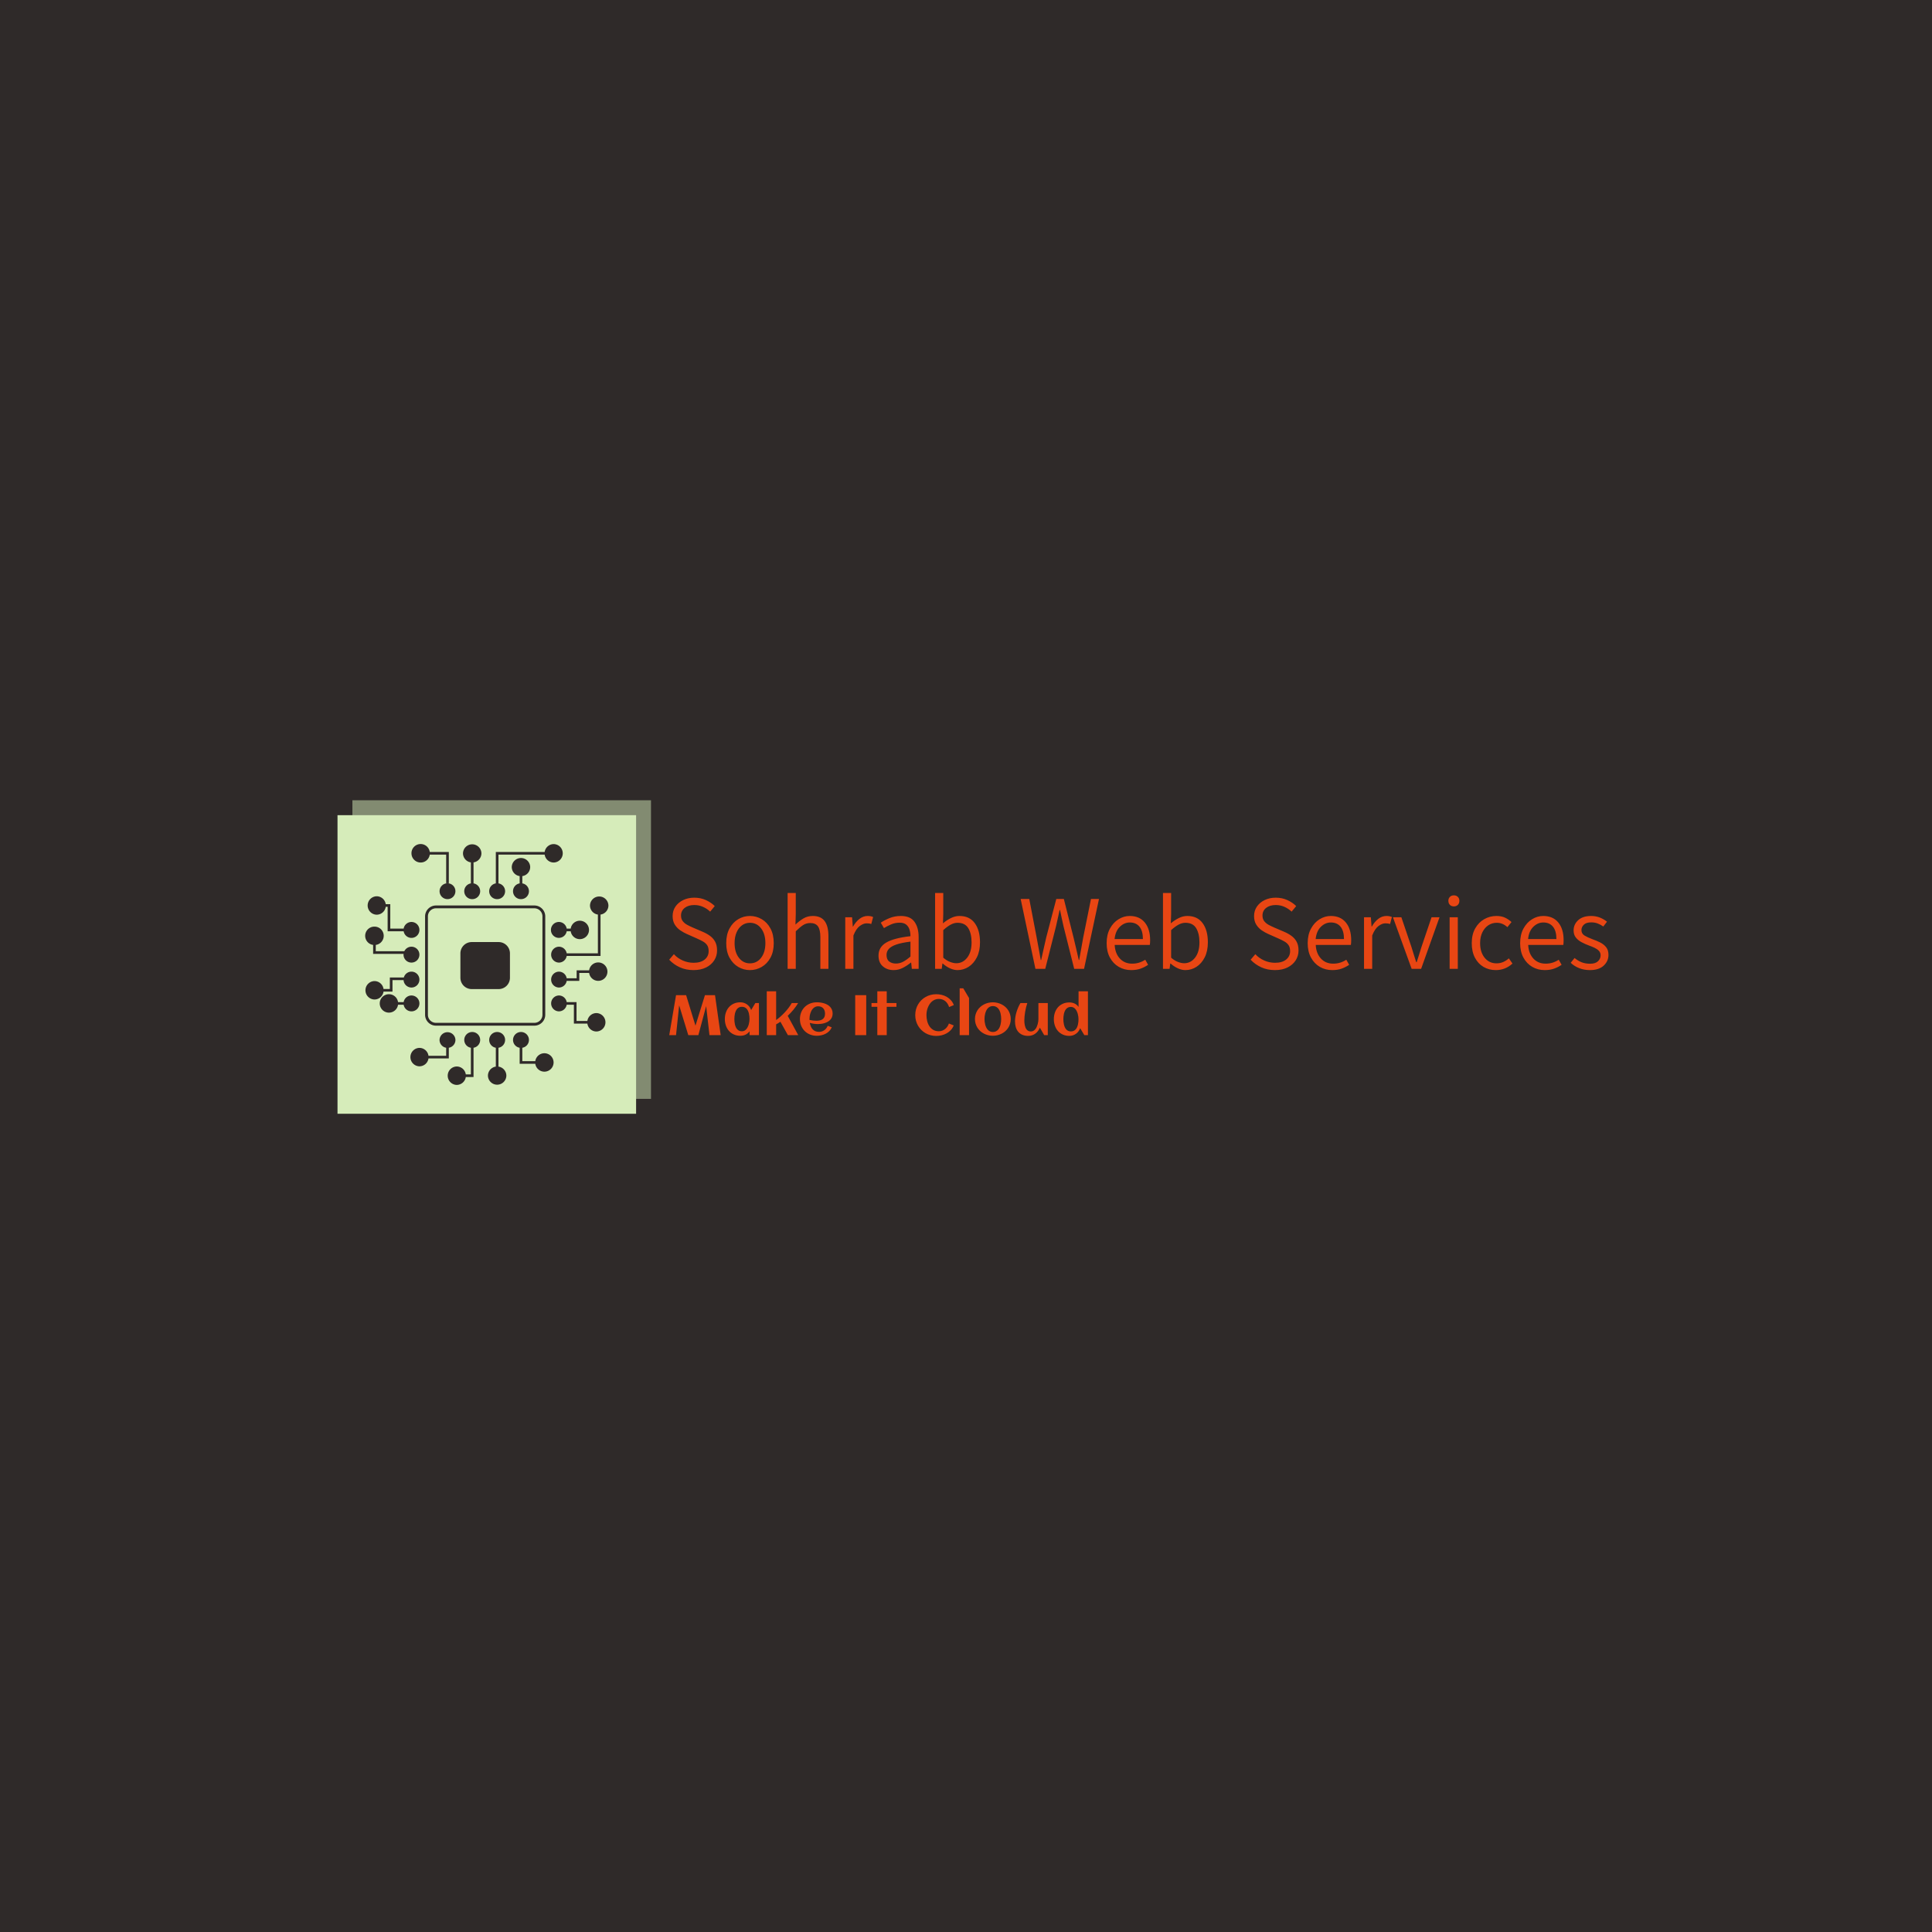 <svg xmlns="http://www.w3.org/2000/svg" version="1.1" xmlns:xlink="http://www.w3.org/1999/xlink" xmlns:svgjs="http://svgjs.dev/svgjs" width="1500" height="1500" viewBox="0 0 1500 1500"><rect width="1500" height="1500" fill="#2f2a29"></rect><g transform="matrix(0.667,0,0,0.667,249.394,620.082)"><svg viewBox="0 0 396 102" data-background-color="#2f2a29" preserveAspectRatio="xMidYMid meet" height="386" width="1500" xmlns="http://www.w3.org/2000/svg" xmlns:xlink="http://www.w3.org/1999/xlink"><g id="tight-bounds" transform="matrix(1,0,0,1,0.24,0.496)"><svg viewBox="0 0 395.52 101.008" height="101.008" width="395.52"><g><svg viewBox="0 0 541.464 138.28" height="101.008" width="395.52"><g transform="matrix(1,0,0,1,145.944,39.044)"><svg viewBox="0 0 395.52 60.192" height="60.192" width="395.52"><g id="textblocktransform"><svg viewBox="0 0 395.52 60.192" height="60.192" width="395.52" id="textblock"><g><svg viewBox="0 0 395.52 32.465" height="32.465" width="395.52"><g transform="matrix(1,0,0,1,0,0)"><svg width="395.52" viewBox="2.2 -36.74 455.03 37.35" height="32.465" data-palette-color="#e84613"><path d="M13.96 0.61L13.96 0.61Q10.33 0.61 7.35-0.74 4.37-2.1 2.2-4.42L2.2-4.42 4.47-7.1Q6.27-5.13 8.79-4.03 11.3-2.93 14.01-2.93L14.01-2.93Q17.46-2.93 19.38-4.49 21.31-6.05 21.31-8.59L21.31-8.59Q21.31-10.4 20.56-11.49 19.8-12.57 18.51-13.29 17.21-14.01 15.6-14.72L15.6-14.72 10.72-16.89Q9.16-17.58 7.57-18.65 5.98-19.73 4.92-21.41 3.86-23.1 3.86-25.56L3.86-25.56Q3.86-28.15 5.22-30.15 6.59-32.15 8.97-33.31 11.35-34.47 14.36-34.47L14.36-34.47Q17.46-34.47 20-33.3 22.53-32.13 24.27-30.4L24.27-30.4 22.05-27.71Q20.51-29.17 18.55-30.04 16.6-30.91 14.36-30.91L14.36-30.91Q11.47-30.91 9.7-29.52 7.93-28.13 7.93-25.81L7.93-25.81Q7.93-24.15 8.79-23.07 9.64-22 10.94-21.3 12.23-20.61 13.55-20.04L13.55-20.04 18.38-17.97Q20.36-17.14 21.95-15.99 23.54-14.84 24.46-13.15 25.39-11.45 25.39-8.91L25.39-8.91Q25.39-6.25 24-4.09 22.61-1.93 20.06-0.66 17.5 0.61 13.96 0.61ZM41.31 0.61L41.31 0.61Q38.28 0.61 35.65-0.93 33.03-2.47 31.43-5.38 29.83-8.3 29.83-12.45L29.83-12.45Q29.83-16.63 31.43-19.57 33.03-22.51 35.65-24.06 38.28-25.61 41.31-25.61L41.31-25.61Q44.38-25.61 47.02-24.06 49.66-22.51 51.25-19.57 52.85-16.63 52.85-12.45L52.85-12.45Q52.85-8.3 51.25-5.38 49.66-2.47 47.02-0.93 44.38 0.61 41.31 0.61ZM41.31-2.66L41.31-2.66Q44.65-2.66 46.73-5.36 48.8-8.06 48.8-12.45L48.8-12.45Q48.8-16.87 46.73-19.59 44.65-22.31 41.31-22.31L41.31-22.31Q39.13-22.31 37.45-21.07 35.76-19.82 34.82-17.61 33.88-15.41 33.88-12.45L33.88-12.45Q33.88-8.06 35.96-5.36 38.03-2.66 41.31-2.66ZM63.52 0L59.57 0 59.57-36.74 63.52-36.74 63.52-26.64 63.37-21.44Q65.18-23.17 67.18-24.39 69.18-25.61 71.77-25.61L71.77-25.61Q75.68-25.61 77.51-23.13 79.34-20.65 79.34-15.87L79.34-15.87 79.34 0 75.43 0 75.43-15.36Q75.43-18.92 74.29-20.56 73.14-22.19 70.53-22.19L70.53-22.19Q68.6-22.19 67.04-21.17 65.47-20.14 63.52-18.19L63.52-18.19 63.52 0ZM91.45 0L87.49 0 87.49-24.98 90.79-24.98 91.15-20.46 91.25-20.46Q92.57-22.8 94.4-24.21 96.23-25.61 98.36-25.61L98.36-25.61Q99.97-25.61 100.99-25.1L100.99-25.1 100.11-21.73Q99.58-21.9 99.1-21.97 98.63-22.05 97.84-22.05L97.84-22.05Q96.26-22.05 94.5-20.74 92.74-19.43 91.45-16.16L91.45-16.16 91.45 0ZM110.93 0.61L110.93 0.61Q107.8 0.61 105.7-1.21 103.6-3.03 103.6-6.42L103.6-6.42Q103.6-10.52 107.33-12.72 111.05-14.92 119.08-15.82L119.08-15.82Q119.08-17.48 118.63-18.97 118.18-20.46 117.04-21.41 115.91-22.36 113.81-22.36L113.81-22.36Q111.59-22.36 109.65-21.51 107.7-20.65 106.24-19.73L106.24-19.73 104.7-22.36Q106.36-23.51 108.89-24.56 111.42-25.61 114.44-25.61L114.44-25.61Q119.01-25.61 121.02-22.8 123.04-20 123.04-15.41L123.04-15.41 123.04 0 119.74 0 119.42-3.03 119.28-3.03Q117.47-1.54 115.36-0.46 113.25 0.61 110.93 0.61ZM112-2.56L112-2.56Q113.88-2.56 115.53-3.44 117.18-4.32 119.08-5.96L119.08-5.96 119.08-13.18Q114.76-12.65 112.22-11.77 109.68-10.89 108.58-9.64 107.49-8.4 107.49-6.74L107.49-6.74Q107.49-4.52 108.8-3.54 110.12-2.56 112-2.56ZM141.88 0.61L141.88 0.61Q140.15 0.61 138.27-0.23 136.39-1.07 134.73-2.56L134.73-2.56 134.56-2.56 134.22 0 131.02 0 131.02-36.74 134.97-36.74 134.97-26.64 134.83-22.05Q136.61-23.56 138.65-24.58 140.69-25.61 142.81-25.61L142.81-25.61Q147.69-25.61 150.23-22.14 152.77-18.68 152.77-12.87L152.77-12.87Q152.77-8.62 151.26-5.6 149.74-2.59 147.27-0.99 144.79 0.61 141.88 0.61ZM141.27-2.71L141.27-2.71Q144.47-2.71 146.58-5.43 148.69-8.15 148.69-12.82L148.69-12.82Q148.69-17.04 147.11-19.68 145.52-22.31 141.88-22.31L141.88-22.31Q140.25-22.31 138.55-21.4 136.85-20.48 134.97-18.75L134.97-18.75 134.97-5.4Q136.68-3.93 138.34-3.32 140-2.71 141.27-2.71ZM184.38 0L179.62 0 172.47-33.84 176.64-33.84 180.21-15.19Q180.7-12.45 181.22-9.74 181.75-7.03 182.21-4.27L182.21-4.27 182.4-4.27Q182.99-7.03 183.61-9.74 184.24-12.45 184.85-15.19L184.85-15.19 189.73-33.84 193.39-33.84 198.08-15.19Q198.74-12.48 199.37-9.75 200.01-7.03 200.62-4.27L200.62-4.27 200.81-4.27Q201.33-7.03 201.8-9.75 202.28-12.48 202.77-15.19L202.77-15.19 206.53-33.84 210.41-33.84 203.18 0 198.4 0 193.2-20.75Q192.76-22.78 192.34-24.65 191.93-26.51 191.54-28.49L191.54-28.49 191.34-28.49Q190.95-26.51 190.5-24.65 190.05-22.78 189.63-20.75L189.63-20.75 184.38 0ZM226.01 0.61L226.01 0.61Q222.71 0.61 220.01-0.95 217.31-2.51 215.71-5.44 214.12-8.37 214.12-12.45L214.12-12.45Q214.12-16.53 215.71-19.48 217.31-22.44 219.88-24.02 222.44-25.61 225.3-25.61L225.3-25.61Q230.01-25.61 232.6-22.46 235.19-19.31 235.19-13.89L235.19-13.89Q235.19-12.52 235.04-11.57L235.04-11.57 218.02-11.57Q218.22-7.5 220.51-5 222.81-2.51 226.47-2.51L226.47-2.51Q228.35-2.51 229.91-3.02 231.47-3.52 232.82-4.42L232.82-4.42 234.21-1.95Q232.57-0.83 230.6-0.11 228.62 0.61 226.01 0.61ZM217.97-14.43L217.97-14.43 231.69-14.43Q231.69-18.36 230.03-20.41 228.37-22.46 225.35-22.46L225.35-22.46Q222.64-22.46 220.5-20.36 218.36-18.26 217.97-14.43ZM252.27 0.61L252.27 0.61Q250.54 0.61 248.66-0.23 246.78-1.07 245.12-2.56L245.12-2.56 244.95-2.56 244.61 0 241.41 0 241.41-36.74 245.36-36.74 245.36-26.64 245.22-22.05Q247-23.56 249.04-24.58 251.08-25.61 253.2-25.61L253.2-25.61Q258.08-25.61 260.62-22.14 263.16-18.68 263.16-12.87L263.16-12.87Q263.16-8.62 261.65-5.6 260.13-2.59 257.66-0.99 255.18 0.61 252.27 0.61ZM251.66-2.71L251.66-2.71Q254.86-2.71 256.97-5.43 259.08-8.15 259.08-12.82L259.08-12.82Q259.08-17.04 257.5-19.68 255.91-22.31 252.27-22.31L252.27-22.31Q250.64-22.31 248.94-21.4 247.24-20.48 245.36-18.75L245.36-18.75 245.36-5.4Q247.07-3.93 248.73-3.32 250.39-2.71 251.66-2.71ZM295.65 0.61L295.65 0.61Q292.01 0.61 289.04-0.74 286.06-2.1 283.88-4.42L283.88-4.42 286.15-7.1Q287.96-5.13 290.48-4.03 292.99-2.93 295.7-2.93L295.7-2.93Q299.14-2.93 301.07-4.49 303-6.05 303-8.59L303-8.59Q303-10.4 302.24-11.49 301.49-12.57 300.19-13.29 298.9-14.01 297.29-14.72L297.29-14.72 292.4-16.89Q290.84-17.58 289.25-18.65 287.67-19.73 286.61-21.41 285.54-23.1 285.54-25.56L285.54-25.56Q285.54-28.15 286.91-30.15 288.28-32.15 290.66-33.31 293.04-34.47 296.04-34.47L296.04-34.47Q299.14-34.47 301.68-33.3 304.22-32.13 305.95-30.4L305.95-30.4 303.73-27.71Q302.19-29.17 300.24-30.04 298.29-30.91 296.04-30.91L296.04-30.91Q293.16-30.91 291.39-29.52 289.62-28.13 289.62-25.81L289.62-25.81Q289.62-24.15 290.48-23.07 291.33-22 292.62-21.3 293.92-20.61 295.24-20.04L295.24-20.04 300.07-17.97Q302.05-17.14 303.63-15.99 305.22-14.84 306.15-13.15 307.08-11.45 307.08-8.91L307.08-8.91Q307.08-6.25 305.69-4.09 304.29-1.93 301.74-0.66 299.19 0.61 295.65 0.61ZM323.41 0.61L323.41 0.61Q320.11 0.61 317.41-0.95 314.72-2.51 313.12-5.44 311.52-8.37 311.52-12.45L311.52-12.45Q311.52-16.53 313.12-19.48 314.72-22.44 317.28-24.02 319.84-25.61 322.7-25.61L322.7-25.61Q327.41-25.61 330-22.46 332.59-19.31 332.59-13.89L332.59-13.89Q332.59-12.52 332.44-11.57L332.44-11.57 315.42-11.57Q315.62-7.5 317.91-5 320.21-2.51 323.87-2.51L323.87-2.51Q325.75-2.51 327.31-3.02 328.88-3.52 330.22-4.42L330.22-4.42 331.61-1.95Q329.97-0.83 328-0.11 326.02 0.61 323.41 0.61ZM315.38-14.43L315.38-14.43 329.1-14.43Q329.1-18.36 327.44-20.41 325.78-22.46 322.75-22.46L322.75-22.46Q320.04-22.46 317.9-20.36 315.77-18.26 315.38-14.43ZM342.77 0L338.81 0 338.81-24.98 342.11-24.98 342.47-20.46 342.57-20.46Q343.89-22.8 345.72-24.21 347.55-25.61 349.67-25.61L349.67-25.61Q351.29-25.61 352.31-25.1L352.31-25.1 351.43-21.73Q350.9-21.9 350.42-21.97 349.94-22.05 349.16-22.05L349.16-22.05Q347.57-22.05 345.82-20.74 344.06-19.43 342.77-16.16L342.77-16.16 342.77 0ZM366.47 0L361.88 0 352.82-24.98 356.9-24.98 361.78-10.6Q362.34-8.74 362.93-6.88 363.51-5.03 364.1-3.22L364.1-3.22 364.32-3.22Q364.88-5.03 365.49-6.88 366.1-8.74 366.64-10.6L366.64-10.6 371.52-24.98 375.38-24.98 366.47 0ZM384.24 0L380.28 0 380.28-24.98 384.24-24.98 384.24 0ZM382.34-30.25L382.34-30.25Q381.14-30.25 380.41-30.99 379.67-31.74 379.67-32.98L379.67-32.98Q379.67-34.13 380.41-34.86 381.14-35.6 382.34-35.6L382.34-35.6Q383.53-35.6 384.26-34.86 385-34.13 385-32.98L385-32.98Q385-31.74 384.26-30.99 383.53-30.25 382.34-30.25ZM402.65 0.61L402.65 0.61Q399.35 0.61 396.71-0.93 394.08-2.47 392.54-5.38 391-8.3 391-12.45L391-12.45Q391-16.63 392.66-19.57 394.32-22.51 397.04-24.06 399.76-25.61 402.94-25.61L402.94-25.61Q405.43-25.61 407.19-24.76 408.94-23.9 410.26-22.66L410.26-22.66 408.26-20.19Q407.21-21.17 405.93-21.74 404.65-22.31 403.11-22.31L403.11-22.31Q400.79-22.31 398.97-21.07 397.15-19.82 396.1-17.61 395.05-15.41 395.05-12.45L395.05-12.45Q395.05-8.06 397.25-5.36 399.45-2.66 403.01-2.66L403.01-2.66Q404.79-2.66 406.31-3.34 407.82-4.03 408.97-5.08L408.97-5.08 410.73-2.56Q407.28 0.61 402.65 0.61ZM426.32 0.61L426.32 0.61Q423.03 0.61 420.33-0.95 417.63-2.51 416.03-5.44 414.44-8.37 414.44-12.45L414.44-12.45Q414.44-16.53 416.03-19.48 417.63-22.44 420.2-24.02 422.76-25.61 425.62-25.61L425.62-25.61Q430.33-25.61 432.92-22.46 435.5-19.31 435.5-13.89L435.5-13.89Q435.5-12.52 435.36-11.57L435.36-11.57 418.34-11.57Q418.54-7.5 420.83-5 423.13-2.51 426.79-2.51L426.79-2.51Q428.67-2.51 430.23-3.02 431.79-3.52 433.14-4.42L433.14-4.42 434.53-1.95Q432.89-0.83 430.91-0.11 428.94 0.61 426.32 0.61ZM418.29-14.43L418.29-14.43 432.01-14.43Q432.01-18.36 430.35-20.41 428.69-22.46 425.67-22.46L425.67-22.46Q422.96-22.46 420.82-20.36 418.68-18.26 418.29-14.43ZM448.22 0.61L448.22 0.61Q445.44 0.61 443.05-0.33 440.65-1.27 438.94-2.93L438.94-2.93 440.8-5.25Q442.39-3.93 444.18-3.2 445.98-2.47 448.37-2.47L448.37-2.47Q450.88-2.47 452.15-3.67 453.42-4.88 453.42-6.54L453.42-6.54Q453.42-7.86 452.59-8.73 451.76-9.59 450.46-10.21 449.15-10.82 447.71-11.33L447.71-11.33Q445.85-12.01 444.17-12.92 442.48-13.82 441.41-15.19 440.34-16.55 440.34-18.6L440.34-18.6Q440.34-21.53 442.56-23.57 444.78-25.61 448.83-25.61L448.83-25.61Q451.15-25.61 453.12-24.82 455.08-24.02 456.52-22.83L456.52-22.83 454.72-20.51Q453.4-21.46 451.99-21.98 450.59-22.51 448.88-22.51L448.88-22.51Q446.41-22.51 445.28-21.37 444.14-20.24 444.14-18.8L444.14-18.8Q444.14-17.02 445.66-16.11 447.17-15.21 449.44-14.36L449.44-14.36Q451.42-13.67 453.2-12.78 454.98-11.89 456.11-10.47 457.23-9.06 457.23-6.74L457.23-6.74Q457.23-3.71 454.91-1.55 452.59 0.61 448.22 0.61Z" opacity="1" transform="matrix(1,0,0,1,0,0)" fill="#e84613" class="wordmark-text-0" data-fill-palette-color="primary" id="text-0"></path></svg></g></svg></g><g transform="matrix(1,0,0,1,0,40.129)"><svg viewBox="0 0 176.349 20.063" height="20.063" width="176.349"><g transform="matrix(1,0,0,1,0,0)"><svg width="176.349" viewBox="2.27 -41.19 368.21 41.9" height="20.063" data-palette-color="#e84613"><path d="M19.02 0L10.99-26.22 8.25 0 2.27 0 8.25-35.16 17.11-35.16 25.34-8.33 33.67-35.16 42.53-35.16 47.51 0 37.65 0 34.74-25.54 27.88 0 19.02 0ZM81.15-28.2L81.15 0 72.9 0 72.9-3.37Q71.43-1.37 69.37-0.4 67.31 0.56 64.84 0.56L64.84 0.56Q61.62 0.56 59.08-0.59 56.54-1.73 54.78-3.72 53.02-5.71 52.1-8.4 51.17-11.08 51.17-14.16L51.17-14.16Q51.17-17.24 52.1-19.92 53.02-22.61 54.78-24.6 56.54-26.59 59.08-27.73 61.62-28.88 64.84-28.88L64.84-28.88Q66.48-28.88 67.95-28.39 69.43-27.91 70.66-27.01 71.9-26.12 72.84-24.87 73.78-23.61 74.31-22.07L74.31-22.07 77.98-28.2 81.15-28.2ZM72.85-14.16L72.85-14.16Q72.85-15.26 72.74-16.48 72.63-17.7 72.36-18.9 72.09-20.09 71.62-21.18 71.14-22.27 70.4-23.11 69.65-23.95 68.6-24.44 67.55-24.93 66.16-24.93L66.16-24.93Q64.77-24.93 63.74-24.43 62.72-23.93 61.98-23.08 61.25-22.24 60.78-21.14 60.3-20.04 60.03-18.85 59.76-17.65 59.65-16.44 59.54-15.23 59.54-14.16L59.54-14.16Q59.54-13.09 59.65-11.87 59.76-10.64 60.03-9.45 60.3-8.25 60.78-7.15 61.25-6.05 61.98-5.21 62.72-4.37 63.74-3.87 64.77-3.37 66.16-3.37L66.16-3.37Q67.43-3.37 68.42-3.89 69.41-4.42 70.15-5.3 70.9-6.18 71.41-7.3 71.92-8.42 72.24-9.62 72.56-10.82 72.7-12 72.85-13.18 72.85-14.16ZM96.28-9.47L96.28 0 88.03 0 88.03-38.57 96.28-38.57 96.28-13.26Q98.31-14.72 100.28-16.48 102.24-18.24 104.02-20.18 105.81-22.12 107.33-24.15 108.86-26.17 110-28.2L110-28.2 115.62-28.2Q113.91-25.32 111.57-22.45 109.22-19.58 106.46-16.97L106.46-16.97 115.72 0 106.61 0 100.04-11.77Q98.21-10.52 96.28-9.47L96.28-9.47ZM125.63-13.38L125.63-13.38Q127.14-13.04 128.65-12.84 130.17-12.65 131.71-12.65L131.71-12.65Q133.32-12.65 134.7-12.95 136.08-13.26 137.09-13.98 138.1-14.7 138.69-15.89 139.27-17.09 139.27-18.87L139.27-18.87Q139.27-20.31 138.88-21.51 138.49-22.71 137.72-23.56 136.96-24.41 135.83-24.89 134.71-25.37 133.22-25.37L133.22-25.37Q131.83-25.37 130.72-24.85 129.61-24.34 128.76-23.47 127.92-22.61 127.32-21.46 126.73-20.31 126.34-19.07 125.94-17.82 125.77-16.55 125.6-15.28 125.6-14.16L125.6-14.16Q125.6-13.96 125.6-13.77 125.6-13.57 125.63-13.38ZM145.96-18.95L145.96-18.95Q145.96-17.21 145.4-15.86 144.84-14.5 143.88-13.48 142.91-12.45 141.64-11.74 140.37-11.04 138.93-10.58 137.49-10.13 135.97-9.94 134.44-9.74 133-9.74L133-9.74Q131.17-9.74 129.39-10 127.6-10.25 125.87-10.82L125.87-10.82Q126.14-9.2 126.73-7.75 127.31-6.3 128.29-5.21 129.26-4.13 130.69-3.49 132.12-2.86 134.07-2.86L134.07-2.86Q135.37-2.86 136.54-3.25 137.71-3.64 138.69-4.35 139.67-5.05 140.41-6.03 141.15-7.01 141.62-8.2L141.62-8.2 145.18-6.88Q144.38-4.96 142.97-3.55 141.57-2.15 139.8-1.23 138.03-0.32 136.04 0.12 134.05 0.56 132.1 0.56L132.1 0.56Q128.87 0.56 126.14-0.52 123.41-1.61 121.43-3.56 119.45-5.52 118.33-8.23 117.2-10.94 117.2-14.16L117.2-14.16Q117.2-17.38 118.33-20.09 119.45-22.8 121.43-24.76 123.41-26.71 126.14-27.8 128.87-28.88 132.1-28.88L132.1-28.88Q133.66-28.88 135.3-28.66 136.93-28.44 138.47-27.97 140.01-27.49 141.37-26.73 142.74-25.98 143.75-24.87 144.77-23.75 145.37-22.29 145.96-20.83 145.96-18.95ZM175.5-35.16L175.5 0 165.81 0 165.81-35.16 175.5-35.16ZM193.54-24.93L193.54 0 185.26 0 185.26-24.93 180.14-24.93 180.14-28.2 185.26-28.2 185.26-38.57 193.54-38.57 193.54-28.2 202.08-28.2 202.08-24.93 193.54-24.93ZM252.54-26.44L252.54-26.44 248.37-24.68Q247.88-26.27 247.06-27.59 246.24-28.91 245.11-29.85 243.97-30.79 242.53-31.31 241.09-31.84 239.38-31.84L239.38-31.84Q237.55-31.84 236.03-31.24 234.5-30.64 233.29-29.59 232.08-28.54 231.18-27.15 230.28-25.76 229.67-24.18 229.06-22.61 228.76-20.92 228.47-19.24 228.47-17.63L228.47-17.63Q228.47-15.06 229.07-12.52 229.67-9.99 230.97-7.96 232.28-5.93 234.36-4.68 236.43-3.42 239.38-3.42L239.38-3.42Q240.95-3.42 242.34-3.94 243.73-4.47 244.87-5.38 246-6.3 246.86-7.54 247.71-8.79 248.22-10.23L248.22-10.23 252.45-8.54Q251.52-6.23 249.91-4.48 248.3-2.73 246.23-1.59 244.17-0.44 241.81 0.13 239.46 0.71 237.06 0.71L237.06 0.71Q234.48 0.71 232.1 0.07 229.72-0.56 227.67-1.73 225.61-2.91 223.94-4.57 222.27-6.23 221.09-8.25 219.9-10.28 219.25-12.66 218.61-15.04 218.61-17.63L218.61-17.63Q218.61-20.21 219.25-22.6 219.9-24.98 221.09-27.01 222.27-29.05 223.94-30.71 225.61-32.37 227.67-33.54 229.72-34.72 232.1-35.35 234.48-35.99 237.06-35.99L237.06-35.99Q239.56-35.99 241.94-35.4 244.32-34.81 246.37-33.63 248.42-32.45 250.02-30.65 251.62-28.86 252.54-26.44ZM265.92-32.62L265.92 0 257.67 0 257.67-41.19 260.84-41.19 265.92-32.62ZM302.59-14.16L302.59-14.16Q302.59-11.96 302-10.03 301.42-8.11 300.38-6.47 299.34-4.83 297.88-3.53 296.41-2.22 294.66-1.32 292.92-0.42 290.93 0.07 288.94 0.56 286.84 0.56L286.84 0.56Q284.74 0.56 282.76 0.07 280.79-0.42 279.04-1.32 277.29-2.22 275.83-3.53 274.36-4.83 273.33-6.47 272.29-8.11 271.7-10.05 271.12-11.99 271.12-14.16L271.12-14.16Q271.12-16.33 271.7-18.27 272.29-20.21 273.33-21.85 274.36-23.49 275.83-24.79 277.29-26.1 279.04-27 280.79-27.91 282.76-28.39 284.74-28.88 286.84-28.88L286.84-28.88Q288.94-28.88 290.93-28.39 292.92-27.91 294.66-27 296.41-26.1 297.88-24.79 299.34-23.49 300.38-21.85 301.42-20.21 302-18.27 302.59-16.33 302.59-14.16ZM294.19-14.16L294.19-14.16Q294.19-15.33 294.05-16.64 293.92-17.94 293.6-19.2 293.29-20.46 292.74-21.62 292.19-22.78 291.38-23.65 290.58-24.51 289.45-25.04 288.33-25.56 286.84-25.56L286.84-25.56Q285.42-25.56 284.33-25.02 283.23-24.49 282.41-23.6 281.59-22.71 281.04-21.53 280.49-20.36 280.15-19.1 279.81-17.85 279.66-16.56 279.52-15.28 279.52-14.16L279.52-14.16Q279.52-13.04 279.66-11.76 279.81-10.47 280.15-9.2 280.49-7.93 281.04-6.77 281.59-5.62 282.41-4.72 283.23-3.83 284.33-3.3 285.42-2.76 286.84-2.76L286.84-2.76Q288.31-2.76 289.43-3.28 290.55-3.81 291.37-4.69 292.19-5.57 292.72-6.71 293.26-7.86 293.59-9.13 293.92-10.4 294.05-11.69 294.19-12.99 294.19-14.16ZM306.34-12.06L306.34-12.06Q306.34-13.99 306.67-16.06 307-18.14 307.63-20.21 308.25-22.29 309.13-24.32 310.01-26.34 311.11-28.2L311.11-28.2 317.14-28.2Q316.53-26.37 316.05-24.38 315.57-22.39 315.24-20.4 314.91-18.41 314.73-16.5 314.55-14.6 314.55-12.96L314.55-12.96Q314.55-12.01 314.63-10.93 314.72-9.84 314.94-8.75 315.16-7.67 315.56-6.67 315.96-5.66 316.6-4.9 317.23-4.13 318.15-3.67 319.06-3.22 320.31-3.22L320.31-3.22Q321.53-3.22 322.49-3.77 323.46-4.32 324.19-5.21 324.92-6.1 325.44-7.25 325.95-8.4 326.28-9.61 326.61-10.82 326.77-11.98 326.93-13.13 326.93-14.06L326.93-14.06 326.93-28.2 335.18-28.2 335.18 0 332 0 328.22-6.57Q327.51-4.93 326.5-3.6 325.49-2.27 324.19-1.32 322.9-0.37 321.32 0.15 319.75 0.66 317.92 0.66L317.92 0.66Q314.99 0.66 312.81-0.29 310.64-1.25 309.2-2.93 307.76-4.61 307.05-6.95 306.34-9.28 306.34-12.06ZM370.48-38.57L370.48 0 367.3 0 363.64-6.13Q363.1-4.59 362.16-3.34 361.22-2.1 359.99-1.21 358.76-0.32 357.28 0.17 355.8 0.66 354.17 0.66L354.17 0.66Q350.95 0.66 348.41-0.49 345.87-1.64 344.11-3.63 342.35-5.62 341.43-8.3 340.5-10.99 340.5-14.06L340.5-14.06Q340.5-17.14 341.43-19.82 342.35-22.51 344.11-24.49 345.87-26.46 348.41-27.61 350.95-28.76 354.17-28.76L354.17-28.76Q356.64-28.76 358.7-27.81 360.76-26.86 362.23-24.83L362.23-24.83 362.23-38.57 370.48-38.57ZM362.18-14.06L362.18-14.06Q362.18-15.04 362.03-16.21 361.88-17.38 361.57-18.58 361.25-19.78 360.74-20.9 360.22-22.02 359.48-22.9 358.73-23.78 357.75-24.3 356.76-24.83 355.49-24.83L355.49-24.83Q354.1-24.83 353.07-24.33 352.05-23.83 351.31-22.99 350.58-22.14 350.1-21.04 349.63-19.95 349.36-18.75 349.09-17.55 348.98-16.35 348.87-15.14 348.87-14.06L348.87-14.06Q348.87-12.99 348.98-11.78 349.09-10.57 349.36-9.38 349.63-8.18 350.1-7.07 350.58-5.96 351.31-5.11 352.05-4.27 353.07-3.77 354.1-3.27 355.49-3.27L355.49-3.27Q356.88-3.27 357.93-3.76 358.98-4.25 359.72-5.09 360.47-5.93 360.94-7.02 361.42-8.11 361.69-9.31 361.96-10.52 362.07-11.74 362.18-12.96 362.18-14.06Z" opacity="1" transform="matrix(1,0,0,1,0,0)" fill="#e84613" class="slogan-text-1" data-fill-palette-color="secondary" id="text-1"></path></svg></g></svg></g></svg></g></svg></g><g><svg viewBox="0 0 138.28 138.28" height="138.28" width="138.28"><g><svg></svg></g><g id="icon-0"><svg viewBox="0 0 138.28 138.28" height="138.28" width="138.28"><g><rect width="125.732" height="125.732" x="6.274" y="6.274" fill="#d6ecba" data-fill-palette-color="accent"></rect><rect width="125.732" height="125.732" x="12.548" y="-3.552713678800501e-15" fill="#d6ecba" opacity="0.5" data-fill-palette-color="accent"></rect></g><g transform="matrix(1,0,0,1,17.925,18.424)"><svg viewBox="0 0 102.429 101.432" height="101.432" width="102.429"><g><svg xmlns="http://www.w3.org/2000/svg" xmlns:xlink="http://www.w3.org/1999/xlink" version="1.1" x="0" y="0" viewBox="4.062 4.509 91.854 90.96" enable-background="new 0 0 100 100" xml:space="preserve" height="101.432" width="102.429" class="icon-dxe-0" data-fill-palette-color="quaternary" id="dxe-0"><g fill="#2f2a29" data-fill-palette-color="quaternary"><path fill="none" d="M27.751 31.829V68.982A3.05 3.05 0 0 0 30.798 72.029H67.951A3.05 3.05 0 0 0 70.999 68.982V31.829A3.05 3.05 0 0 0 67.951 28.782H30.798A3.05 3.05 0 0 0 27.751 31.829M40.021 45.799A4.27 4.27 0 0 1 44.291 41.528H54.459A4.27 4.27 0 0 1 58.729 45.799V55.014A4.27 4.27 0 0 1 54.459 59.285H44.291A4.27 4.27 0 0 1 40.021 55.014z"></path><path d="M26.684 31.829V68.982A4.12 4.12 0 0 0 30.799 73.097H67.952A4.12 4.12 0 0 0 72.067 68.982V31.829A4.12 4.12 0 0 0 67.952 27.715H30.798A4.12 4.12 0 0 0 26.684 31.829M70.999 31.829V68.982A3.05 3.05 0 0 1 67.951 72.029H30.798A3.05 3.05 0 0 1 27.751 68.982V31.829A3.05 3.05 0 0 1 30.798 28.782H67.951A3.05 3.05 0 0 1 70.999 31.829" fill="#2f2a29" data-fill-palette-color="quaternary"></path><path d="M44.291 59.284H54.459A4.27 4.27 0 0 0 58.729 55.013V45.798A4.27 4.27 0 0 0 54.459 41.527H44.291A4.27 4.27 0 0 0 40.021 45.798V55.013A4.27 4.27 0 0 0 44.291 59.284" fill="#2f2a29" data-fill-palette-color="quaternary"></path><circle cx="35.146" cy="22.323" r="3.0" fill="#2f2a29" data-fill-palette-color="quaternary"></circle><path d="M53.896 25.323A2.995 2.995 0 0 0 54.396 19.373V8.51H71.842A3.47 3.47 0 0 0 75.271 11.489 3.48 3.48 0 0 0 75.271 4.531 3.47 3.47 0 0 0 71.842 7.51H53.396V19.373A2.995 2.995 0 0 0 53.896 25.323" fill="#2f2a29" data-fill-palette-color="quaternary"></path><path d="M44.479 75.489C42.823 75.489 41.479 76.833 41.479 78.489A2.996 2.996 0 0 0 43.979 81.439V91.49H42.054A3.47 3.47 0 0 0 38.625 88.511 3.48 3.48 0 0 0 38.625 95.469 3.47 3.47 0 0 0 42.054 92.49H44.979V81.439A2.995 2.995 0 0 0 44.479 75.489" fill="#2f2a29" data-fill-palette-color="quaternary"></path><path d="M74.208 36.947C74.208 38.603 75.552 39.947 77.208 39.947A2.996 2.996 0 0 0 80.158 37.447H81.676A3.47 3.47 0 0 0 85.104 40.426 3.479 3.479 0 1 0 85.104 33.468 3.47 3.47 0 0 0 81.676 36.447H80.158A2.995 2.995 0 0 0 74.208 36.947" fill="#2f2a29" data-fill-palette-color="quaternary"></path><path d="M24.542 64.697A2.996 2.996 0 0 0 18.592 64.197H16.47A3.47 3.47 0 0 0 13.041 61.218 3.479 3.479 0 1 0 13.041 68.176 3.47 3.47 0 0 0 16.47 65.197H18.592A2.994 2.994 0 0 0 21.542 67.697 3 3 0 0 0 24.542 64.697" fill="#2f2a29" data-fill-palette-color="quaternary"></path><path d="M25.021 11.489A3.47 3.47 0 0 0 28.45 8.51H34.646V19.323H35.646V7.51H28.45A3.47 3.47 0 0 0 21.542 8.01 3.48 3.48 0 0 0 25.021 11.489" fill="#2f2a29" data-fill-palette-color="quaternary"></path><path d="M43.979 11.439V19.374A2.995 2.995 0 0 0 44.479 25.324 2.995 2.995 0 0 0 44.979 19.374V11.439A3.47 3.47 0 0 0 47.958 8.01 3.48 3.48 0 0 0 41 8.01 3.47 3.47 0 0 0 43.979 11.439" fill="#2f2a29" data-fill-palette-color="quaternary"></path><path d="M66.375 13.188A3.48 3.48 0 0 0 59.417 13.188 3.47 3.47 0 0 0 62.396 16.617V19.374A2.995 2.995 0 0 0 62.896 25.324 2.995 2.995 0 0 0 63.396 19.374V16.617A3.47 3.47 0 0 0 66.375 13.188" fill="#2f2a29" data-fill-palette-color="quaternary"></path><path d="M91.938 31.144V45.78H80.158A2.996 2.996 0 0 0 77.208 43.28 3.001 3.001 0 0 0 77.208 49.28 2.995 2.995 0 0 0 80.158 46.78H92.937V31.144A3.47 3.47 0 0 0 95.916 27.715 3.48 3.48 0 0 0 88.958 27.715 3.47 3.47 0 0 0 91.938 31.144" fill="#2f2a29" data-fill-palette-color="quaternary"></path><path d="M92.063 49.219A3.47 3.47 0 0 0 88.633 52.198H83.916V55.198H80.158A2.996 2.996 0 0 0 77.208 52.698 3.001 3.001 0 0 0 77.208 58.698 2.995 2.995 0 0 0 80.158 56.198H84.916V53.198H88.633A3.47 3.47 0 0 0 92.063 56.177 3.479 3.479 0 1 0 92.063 49.219" fill="#2f2a29" data-fill-palette-color="quaternary"></path><path d="M54.396 88.561V81.44A2.995 2.995 0 0 0 53.896 75.49C52.24 75.49 50.896 76.834 50.896 78.49A2.996 2.996 0 0 0 53.396 81.44V88.561A3.47 3.47 0 0 0 50.417 91.991 3.48 3.48 0 0 0 57.375 91.991 3.47 3.47 0 0 0 54.396 88.561" fill="#2f2a29" data-fill-palette-color="quaternary"></path><path d="M71.729 83.511A3.47 3.47 0 0 0 68.301 86.49H63.396V81.439A2.995 2.995 0 0 0 62.896 75.489C61.24 75.489 59.896 76.833 59.896 78.489A2.996 2.996 0 0 0 62.396 81.439V87.49H68.301A3.47 3.47 0 0 0 71.729 90.469 3.479 3.479 0 1 0 71.729 83.511" fill="#2f2a29" data-fill-palette-color="quaternary"></path><path d="M91.396 68.344A3.47 3.47 0 0 0 87.967 71.323H83.875V64.197H80.158A2.996 2.996 0 0 0 77.208 61.697 3.001 3.001 0 0 0 77.208 67.697 2.995 2.995 0 0 0 80.158 65.197H82.875V72.323H87.967A3.47 3.47 0 0 0 91.396 75.302 3.48 3.48 0 0 0 91.396 68.344" fill="#2f2a29" data-fill-palette-color="quaternary"></path><path d="M8.396 31.194A3.47 3.47 0 0 0 11.825 28.215H12.542V37.447H18.592A2.995 2.995 0 0 0 24.542 36.947 2.995 2.995 0 0 0 18.592 36.447H13.542V27.215H11.825A3.47 3.47 0 0 0 8.396 24.236 3.48 3.48 0 0 0 8.396 31.194" fill="#2f2a29" data-fill-palette-color="quaternary"></path><path d="M7.063 42.606V45.989H18.571C18.562 46.086 18.542 46.18 18.542 46.28A3 3 0 1 0 21.542 43.28 2.99 2.99 0 0 0 18.845 44.989H8.063V42.606A3.47 3.47 0 0 0 7.563 35.698 3.47 3.47 0 0 0 7.063 42.606" fill="#2f2a29" data-fill-palette-color="quaternary"></path><path d="M10.992 60.239H14.375V55.906H18.563A2.99 2.99 0 0 0 21.542 58.697 3 3 0 0 0 21.542 52.697 2.99 2.99 0 0 0 18.661 54.906H13.375V59.239H10.992A3.47 3.47 0 0 0 7.563 56.26 3.48 3.48 0 0 0 7.563 63.218 3.47 3.47 0 0 0 10.992 60.239" fill="#2f2a29" data-fill-palette-color="quaternary"></path><path d="M35.646 81.439A2.996 2.996 0 0 0 38.146 78.489 3.001 3.001 0 0 0 32.146 78.489 2.995 2.995 0 0 0 34.646 81.439V84.468H27.971A3.47 3.47 0 0 0 24.542 81.489 3.48 3.48 0 0 0 24.542 88.447 3.47 3.47 0 0 0 27.971 85.468H35.646z" fill="#2f2a29" data-fill-palette-color="quaternary"></path></g></svg></g></svg></g></svg></g></svg></g></svg></g><defs></defs></svg><rect width="395.52" height="101.008" fill="none" stroke="none" visibility="hidden"></rect></g></svg></g></svg>